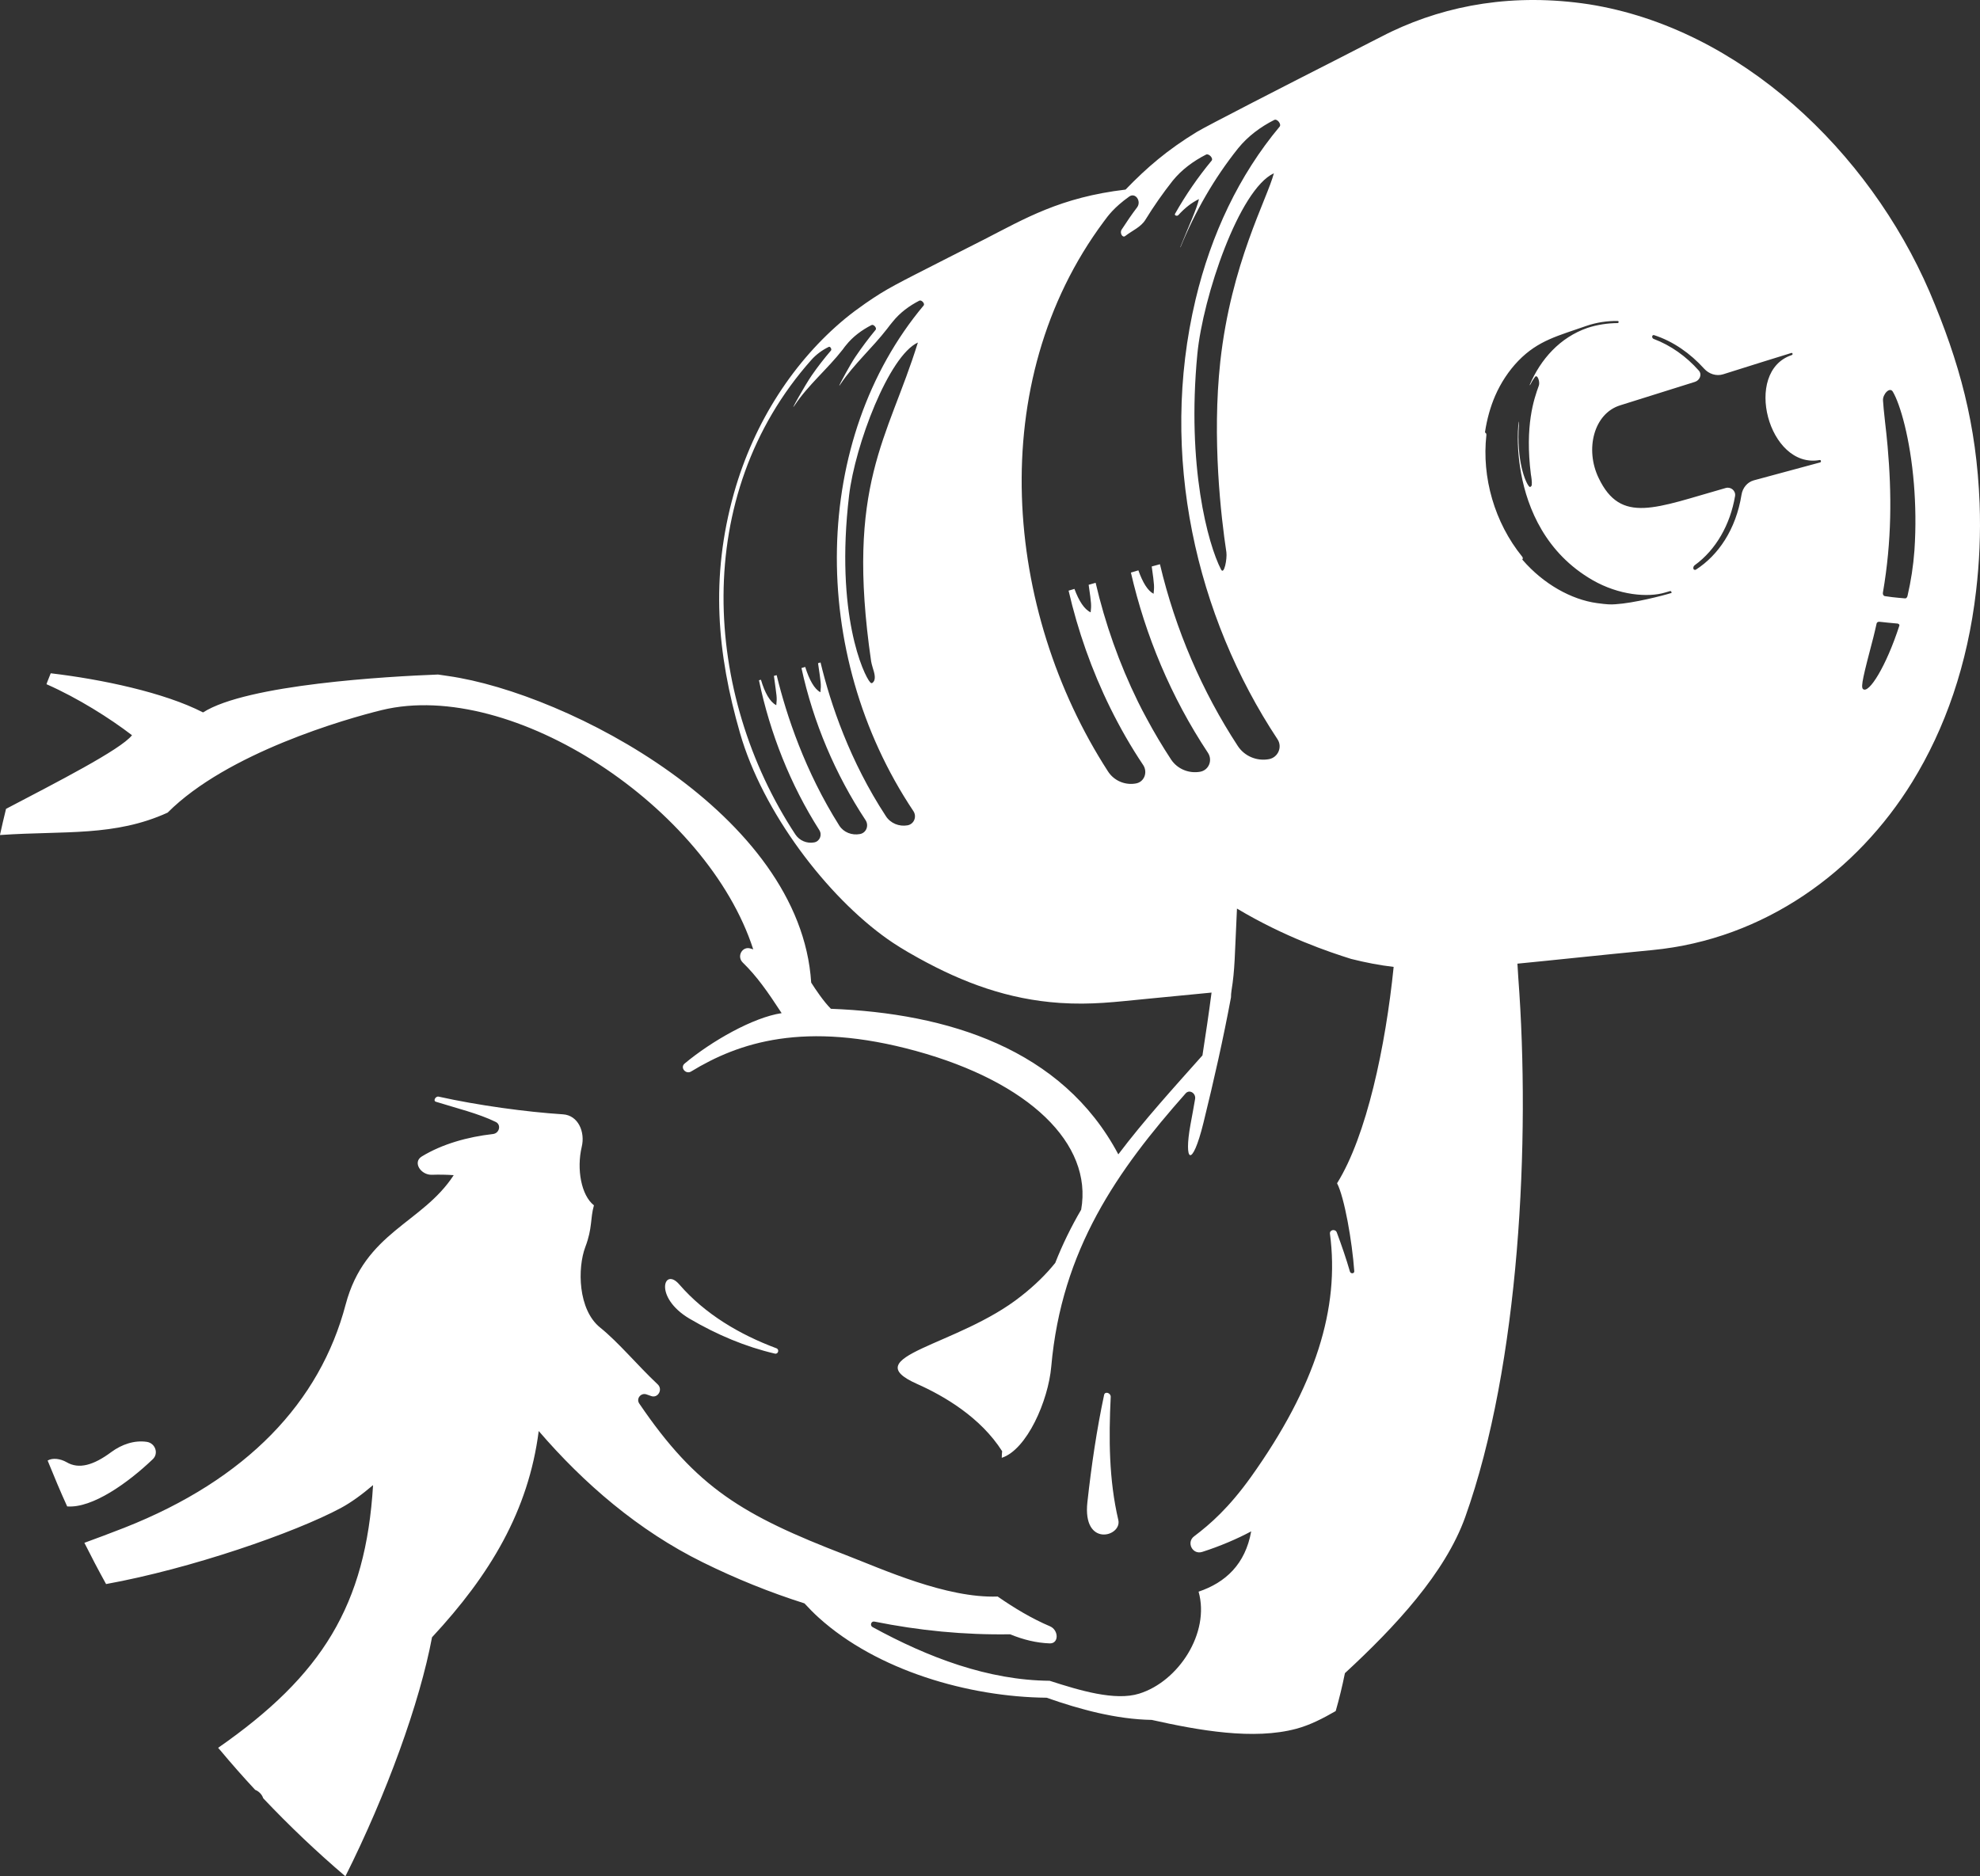 <svg version="1.1" id="图层_1" x="0px" y="0px" width="158.851px" height="150.553px" viewBox="0 0 158.851 150.553" enable-background="new 0 0 158.851 150.553" xml:space="preserve" xmlns="http://www.w3.org/2000/svg" xmlns:xlink="http://www.w3.org/1999/xlink" xmlns:xml="http://www.w3.org/XML/1998/namespace">
  <rect x="0" y="0" width="158.851" height="150.553" fill="#333333" stroke="none"/>
  <path fill="#FFFFFF" d="M158.82,40.383c-0.25-6.3-1.59-11.27-4.02-16.98c-4.87-11.27-15.2-21.14-27.33-23.06
	c-6.01-0.91-11.31,0.05-15.81,2.18c-0.12,0.06-0.25,0.12-0.37,0.18c-0.47,0.24-1.93,0.98-3.75,1.92c-4.33,2.2-10.78,5.51-11.5,5.95
	c-2.38,1.45-4.02,2.86-5.74,4.64c-5.23,0.62-8.05,2.31-11.4,4.03c-0.16,0.08-0.23,0.12-0.26,0.13c0,0-0.25,0.12-2.6,1.32
	c-4.19,2.14-4.83,2.42-6.61,3.65c-0.64,0.45-1.05,0.75-1.65,1.24c-4.01,3.33-7.26,8.18-8.9,14c-1.9,6.77-1.35,12.85,0.49,19.24
	c1.82,6.34,6.98,13.1,11.84,16.53c0.54,0.38,1.23,0.83,2.46,1.51c3.63,2.01,7.23,3.33,11.36,3.61c2.53,0.17,4.44-0.08,7.01-0.33
	c2.22-0.21,3.88-0.37,5.16-0.5c-0.22,1.69-0.47,3.36-0.73,5.04c-2.34,2.63-4.68,5.2-6.75,7.94c-4.5-8.49-13.72-11.32-23.06-11.68
	c-0.58-0.58-1.23-1.55-1.58-2.1c-0.85-13.54-19.52-23.23-29.12-24.6c-0.28-0.04-0.55-0.08-0.82-0.12
	c-3.99,0.15-15.33,0.79-18.85,3.04c-3.11-1.6-8.14-2.66-12.22-3.14c-0.1,0.24-0.19,0.49-0.29,0.73c-0.02,0.05-0.03,0.1-0.05,0.15
	c0.01,0,0.01,0.01,0.02,0.01h0.01c2.49,1.1,5.06,2.72,6.83,4.08c-0.89,1.15-6.09,3.8-10.09,5.9H0.49c-0.02,0.05-0.03,0.1-0.04,0.15
	c-0.16,0.62-0.29,1.24-0.43,1.85c-0.01,0.04-0.01,0.08-0.02,0.11c0.04,0,0.08-0.01,0.12-0.01c0.01,0,0.01,0,0.01,0
	c5.04-0.34,9.09,0.14,13.32-1.79c4.79-4.8,14.29-7.52,17.19-8.23c10.5-2.54,26.12,7.82,29.79,19.2c-0.07-0.02-0.14-0.04-0.2-0.06
	c-0.67-0.23-1.15,0.62-0.64,1.12c1.12,1.09,1.98,2.31,3.12,4.06c-2.28,0.34-5.61,2.23-7.79,4.05c-0.38,0.33,0.11,0.89,0.53,0.63
	c3.79-2.31,9.08-4.11,18.06-1.64c9.04,2.49,14.17,7.42,13.23,12.73c-0.79,1.35-1.49,2.77-2.08,4.27c-0.72,0.9-1.62,1.79-2.73,2.66
	c-5.06,4.03-13.37,4.82-8.36,7.05c2.18,0.97,5.1,2.68,6.83,5.4c-0.02,0.18-0.03,0.36-0.03,0.53c2.02-0.66,3.73-4.58,3.97-7.32
	c0.83-9.4,5.3-15.73,10.78-21.92c0.31-0.35,0.84-0.01,0.76,0.45c-0.12,0.68-0.24,1.37-0.37,2.05c-0.55,3,0.12,3.59,1.04-0.14
	c0.84-3.41,1.59-6.74,2.21-10.07c0-0.17,0.01-0.34,0.04-0.53c0.28-1.75,0.25-2.66,0.44-6.59c3.85,2.3,7.38,3.48,9.16,4.04
	c1.2,0.3,2.3,0.51,3.41,0.64c-0.65,6.39-2.17,13.56-4.54,17.36c0.59,1.13,1.21,4.67,1.38,7.05c0.02,0.21-0.29,0.24-0.35,0.03
	c-0.29-1.01-0.67-2.11-1.05-3.13c-0.12-0.32-0.6-0.22-0.55,0.11c0.79,5.95-1.14,12.22-6.34,19.51c-1.78,2.48-3.25,3.77-4.56,4.76
	c-0.64,0.48-0.13,1.5,0.65,1.25c1.39-0.44,2.84-1.06,3.93-1.65c-0.47,2.64-2.06,4.11-4.22,4.84c0.93,3.31-1.61,7.2-4.76,8.18
	c-1.94,0.61-4.8-0.26-7.19-1.03c-4.93-0.04-9.75-1.87-14.21-4.31c-0.23-0.13-0.11-0.49,0.15-0.44c3.57,0.72,7.2,1.08,10.89,1.02
	c1.07,0.44,2.11,0.69,3.17,0.73c0.76,0.03,0.73-1.07,0.03-1.37c-1.46-0.62-2.86-1.46-4.2-2.39c-4.12,0.15-9.23-2.19-12.16-3.32
	c-8.34-3.21-12.01-5.42-16.59-12.16c-0.28-0.4,0.14-0.91,0.6-0.73c0.11,0.04,0.22,0.08,0.34,0.12c0.55,0.21,0.97-0.52,0.54-0.93
	c-1.64-1.54-3.14-3.37-4.62-4.56c-1.79-1.44-1.83-4.78-1.19-6.47c0.58-1.53,0.38-2.23,0.69-3.34c-1.02-0.8-1.4-2.9-0.98-4.69
	c0.29-1.19-0.28-2.53-1.5-2.61c-2.95-0.19-6.84-0.72-9.98-1.42c-0.25-0.05-0.46,0.34-0.22,0.41c1.62,0.51,3.42,0.94,4.8,1.62
	c0.46,0.22,0.3,0.91-0.22,0.97c-2.03,0.23-4.07,0.8-5.71,1.8c-0.76,0.46-0.08,1.5,0.81,1.47c0.57-0.02,1.16-0.01,1.75,0.03
	c-2.52,3.88-7.12,4.54-8.67,10.38c-2.06,7.83-7.93,14.04-17.75,17.91c-1.17,0.46-2.23,0.85-3.21,1.21c0,0.01,0.01,0.01,0.01,0.02
	c0.54,1.08,1.09,2.13,1.67,3.18c0.02,0.04,0.04,0.07,0.06,0.11c6.79-1.23,15.12-4.11,18.85-6.11c0.83-0.45,1.69-1.08,2.57-1.83
	c-0.58,9.63-4.08,15.27-12.43,21.08c0.04,0.05,0.08,0.09,0.12,0.14c0.01,0.01,0.02,0.02,0.03,0.03c0.91,1.09,1.85,2.16,2.82,3.2
	c0.31,0.13,0.54,0.36,0.65,0.68c2.08,2.2,4.28,4.29,6.59,6.26c3.29-6.56,5.97-13.93,6.95-19.18c4.66-5.01,7.74-10.15,8.56-16.55
	c3.61,4.2,8,7.99,13.15,10.53c2.67,1.32,5.4,2.42,8.17,3.3c0.37,0.4,0.75,0.79,1.15,1.15c4.68,4.23,12.01,6.36,18.28,6.42
	c2.67,0.94,5.58,1.73,8.43,1.78c3.8,0.85,8.18,1.63,11.6,0.71c1.12-0.3,2.15-0.84,3.16-1.42c0.28-0.97,0.53-2,0.74-3.04
	c4.03-3.72,8.04-8.03,9.65-12.52c4.37-12.24,5.24-30.28,4.26-43.28c-0.02-0.38-0.05-0.75-0.07-1.13c2.8-0.27,6.27-0.65,10.82-1.09
	c9.03-0.87,16.44-6.33,20.85-13.48c2.65-4.3,4.45-9.45,5.13-15.36C158.8,45.163,158.91,42.833,158.82,40.383z M69.89,53.073
	c0.02,0.13,0.07,0.3,0.12,0.48c0.15,0.47,0.31,1-0.02,1.24l-0.03,0.02h-0.03c-0.05,0-0.09-0.03-0.12-0.07
	c-0.51-0.56-2.82-5.44-1.69-14.99c0.48-4.05,3.19-11.2,5.52-12.27C71.24,35.243,67.82,38.833,69.89,53.073z M74.1,24.513
	c-8.95,10.69-9.32,27.84-0.82,40.57c0.29,0.44,0.06,1.04-0.47,1.14c-0.67,0.12-1.37-0.16-1.74-0.74c-2.88-4.4-4.43-8.96-5.24-12.33
	l-0.2,0.06c0.23,1.59,0.26,1.69,0.19,2.33c-0.48-0.25-0.89-0.98-1.22-2.03l-0.3,0.09c0.95,4.38,2.73,8.55,5.14,12.2
	c0.29,0.44,0.06,1.03-0.45,1.12c-0.64,0.12-1.3-0.13-1.65-0.67c-2.76-4.37-4.25-8.87-5.03-12.08l-0.22,0.06
	c0.23,1.73,0.26,1.67,0.19,2.35c-0.51-0.26-0.92-0.99-1.23-2.04l-0.16,0.04c0.89,4.27,2.53,8.39,4.84,12.02
	c0.25,0.39,0.04,0.91-0.41,0.99c-0.58,0.11-1.18-0.14-1.51-0.64c-7.39-11.23-8.4-27.18,1.28-38.07c0.39-0.44,0.87-0.79,1.4-1.05
	c0.12-0.06,0.26,0.19,0.18,0.29c-0.55,0.64-1.07,1.31-1.54,1.99c-0.53,0.76-1.88,3.17-1.37,2.4c1.09-1.64,2.65-2.92,3.86-4.48
	c0.08-0.12,0.17-0.23,0.26-0.34c0.54-0.68,1.26-1.21,2.04-1.61c0.16-0.09,0.45,0.23,0.33,0.38c-0.57,0.69-1.11,1.41-1.63,2.18
	c-0.39,0.57-1.29,2.23-1.29,2.31c0.03-0.02,0.06-0.06,0.1-0.13c1.08-1.61,2.56-2.91,3.75-4.45c0.14-0.19,0.29-0.38,0.45-0.57
	c0.57-0.71,1.31-1.26,2.13-1.68C73.93,24.043,74.23,24.363,74.1,24.513z M102.66,10.163c-3.25,3.89-5.49,8.63-6.74,13.86
	c-2.98,12.51,0.06,25.45,6.57,35.29c0.41,0.62,0.05,1.46-0.68,1.6c-0.97,0.18-1.96-0.23-2.5-1.05c-2.86-4.37-5.01-9.34-6.25-14.59
	l-0.66,0.18c0.22,1.55,0.21,1.61,0.15,2.19c-0.46-0.23-0.87-0.89-1.22-1.88l-0.6,0.18c1.16,5.04,3.21,9.98,6.18,14.46
	c0.39,0.59,0.08,1.39-0.62,1.52c-0.9,0.16-1.82-0.21-2.33-0.97c-0.71-1.08-1.37-2.19-1.98-3.33c-0.24-0.43-0.46-0.87-0.68-1.31
	c-1.51-3.08-2.64-6.29-3.4-9.55l-0.56,0.16c0.23,1.59,0.22,1.62,0.16,2.21c-0.51-0.24-0.94-0.91-1.3-1.88l-0.47,0.14
	c0.74,3.19,1.84,6.36,3.35,9.42c0.78,1.58,1.66,3.12,2.64,4.58c0.37,0.57,0.09,1.35-0.59,1.47c-0.87,0.16-1.76-0.22-2.24-0.97
	c-8.36-12.94-9.94-31.21-0.34-44.11c0.34-0.46,0.8-1.12,2.04-2.01c0.5-0.36,1,0.37,0.64,0.86c-0.44,0.58-0.85,1.18-1.25,1.8
	c-0.16,0.25,0.07,0.69,0.3,0.5c0.55-0.43,1.26-0.71,1.62-1.31c0.67-1.09,1.4-2.13,2.18-3.12c0.72-0.89,1.66-1.58,2.68-2.1
	c0.22-0.11,0.6,0.3,0.45,0.48c-1.1,1.33-2.08,2.75-2.94,4.27c-0.08,0.13,0.17,0.22,0.27,0.1c0.5-0.55,1.05-0.99,1.65-1.28
	c-0.18,0.8-0.78,2.06-1.5,3.86h0.02c1.17-2.86,2.71-5.54,4.61-7.92c0.78-0.97,1.8-1.73,2.91-2.29
	C102.46,9.503,102.83,9.963,102.66,10.163z M98.39,44.313c0.07,0.52-0.18,1.86-0.43,1.38c-1.05-2.03-2.76-8.29-1.9-17.28
	c0.44-4.59,3.35-13.22,6.14-14.51c-0.55,2.1-3.43,7.22-4.3,15.12C97.23,35.203,97.96,41.473,98.39,44.313z M134.08,47.583
	c-0.67,0.21-3,0.81-4.47,0.9c-0.42,0.03-0.65,0.02-1.48-0.09c-2.07-0.28-4.31-1.54-5.97-3.46c-0.02-0.02-0.04-0.05-0.02-0.06
	c0.06-0.05,0.03-0.15-0.02-0.21c-2.22-2.74-3.25-6.36-2.87-9.76c0-0.08-0.02-0.17-0.1-0.19c-0.02,0-0.01-0.03-0.01-0.05
	c0.16-1.05,0.43-2.02,0.82-2.92c0.45-1.03,1.08-1.99,1.85-2.79c1.61-1.66,3.22-2.01,5.45-2.8c0.81-0.28,1.66-0.41,2.52-0.4
	c0.05,0,0.08,0.04,0.08,0.08c0,0.05-0.03,0.09-0.08,0.09c-0.83,0.01-1.64,0.13-2.43,0.39c-2.18,0.76-3.74,2.48-4.64,4.6
	c-0.02,0.03,0.06-0.05,0.08-0.08c0.12-0.25,0.25-0.44,0.36-0.59c0.2-0.24,0.41,0.4,0.31,0.69c-0.4,1.1-1.13,3.21-0.64,7.14
	c0.03,0.15,0.1,0.6,0.07,0.85c-0.02,0.11-0.14,0.2-0.21,0.11c-0.3-0.31-1.03-2.08-0.82-4.99c0.13-1.79-1.63,8.17,5.92,12.51
	c2.09,1.2,4.42,1.41,5.81,0.99c0.15-0.05,0.27-0.08,0.38-0.11c0.04-0.02,0.1,0,0.12,0.05l0.02,0.09
	C134.1,47.573,134.09,47.583,134.08,47.583z M146.03,37.103l-5.33,1.44c-0.53,0.15-0.89,0.61-0.98,1.14
	c-0.45,2.83-1.89,4.88-3.64,6.01c-0.07,0.06-0.19,0.04-0.22-0.05c-0.03-0.11,0.01-0.22,0.1-0.29c1.7-1.23,2.85-3.25,3.24-5.55
	c0.07-0.42-0.33-0.76-0.74-0.65c-5.63,1.59-8.42,2.95-10.21-0.81c-1.1-2.29-0.39-5.16,1.73-5.82l5.99-1.88
	c0.4-0.12,0.6-0.6,0.32-0.91c-1-1.13-2.24-2.02-3.62-2.54c-0.08-0.03-0.13-0.11-0.12-0.2c0.01-0.08,0.09-0.13,0.16-0.1
	c1.52,0.49,2.9,1.46,4.01,2.69c0.38,0.42,0.97,0.62,1.52,0.45c1.62-0.51,4.92-1.55,5.47-1.71c0.04-0.02,0.09,0.01,0.1,0.05
	c0.02,0.06-0.02,0.1-0.07,0.12c-3.93,1.31-1.86,9.15,2.24,8.42c0.05-0.01,0.1,0.02,0.11,0.07
	C146.1,37.033,146.07,37.093,146.03,37.103z M149.46,55.283c-0.19-0.18,0.03-1.07,0.84-4.16c0.09-0.37,0.18-0.74,0.26-1.11
	c0.03-0.1,0.15-0.14,0.26-0.12c0.45,0.06,0.93,0.09,1.41,0.14c0.09,0.01,0.18,0.08,0.15,0.17
	C151.33,53.453,149.92,55.723,149.46,55.283z M153.59,44.173c-0.09,1.23-0.28,2.46-0.55,3.62c-0.02,0.11-0.09,0.23-0.2,0.22
	c-0.36-0.03-0.7-0.06-1.04-0.1c-0.2-0.03-0.39-0.06-0.58-0.08c-0.12-0.02-0.18-0.15-0.16-0.27c0.72-4.18,0.71-7.98,0.38-11.73
	c-0.06-0.67-0.13-1.34-0.21-2.01c-0.09-0.81-0.14-1.34-0.16-1.68c-0.04-0.5,0.54-1.14,0.79-0.71c0.58,0.98,1.39,3.72,1.69,7.41
	C153.68,40.463,153.72,42.253,153.59,44.173z M62.17,108.613c-2.35-0.55-4.63-1.5-6.86-2.81c-2.88-1.71-2.06-4.19-0.81-2.74
	c2.06,2.38,4.84,4.02,7.79,5.12C62.55,108.283,62.43,108.673,62.17,108.613z M12.26,117.083c-2,1.91-4.85,3.94-6.86,3.79H5.39
	c-0.55-1.2-1.06-2.43-1.56-3.66c0-0.01-0.01-0.01-0.01-0.02c0.4-0.24,1.03-0.15,1.52,0.13c0.98,0.58,2.15,0.26,3.6-0.82
	c0.82-0.6,1.83-0.96,2.84-0.81C12.45,115.793,12.75,116.613,12.26,117.083z M87.24,120.523c0.33-2.99,0.75-5.81,1.34-8.6
	c0.07-0.31,0.54-0.16,0.53,0.16c-0.16,3.32-0.15,6.63,0.61,9.88C90.03,123.303,86.83,124.193,87.24,120.523z" class="color c1"/>
</svg>
